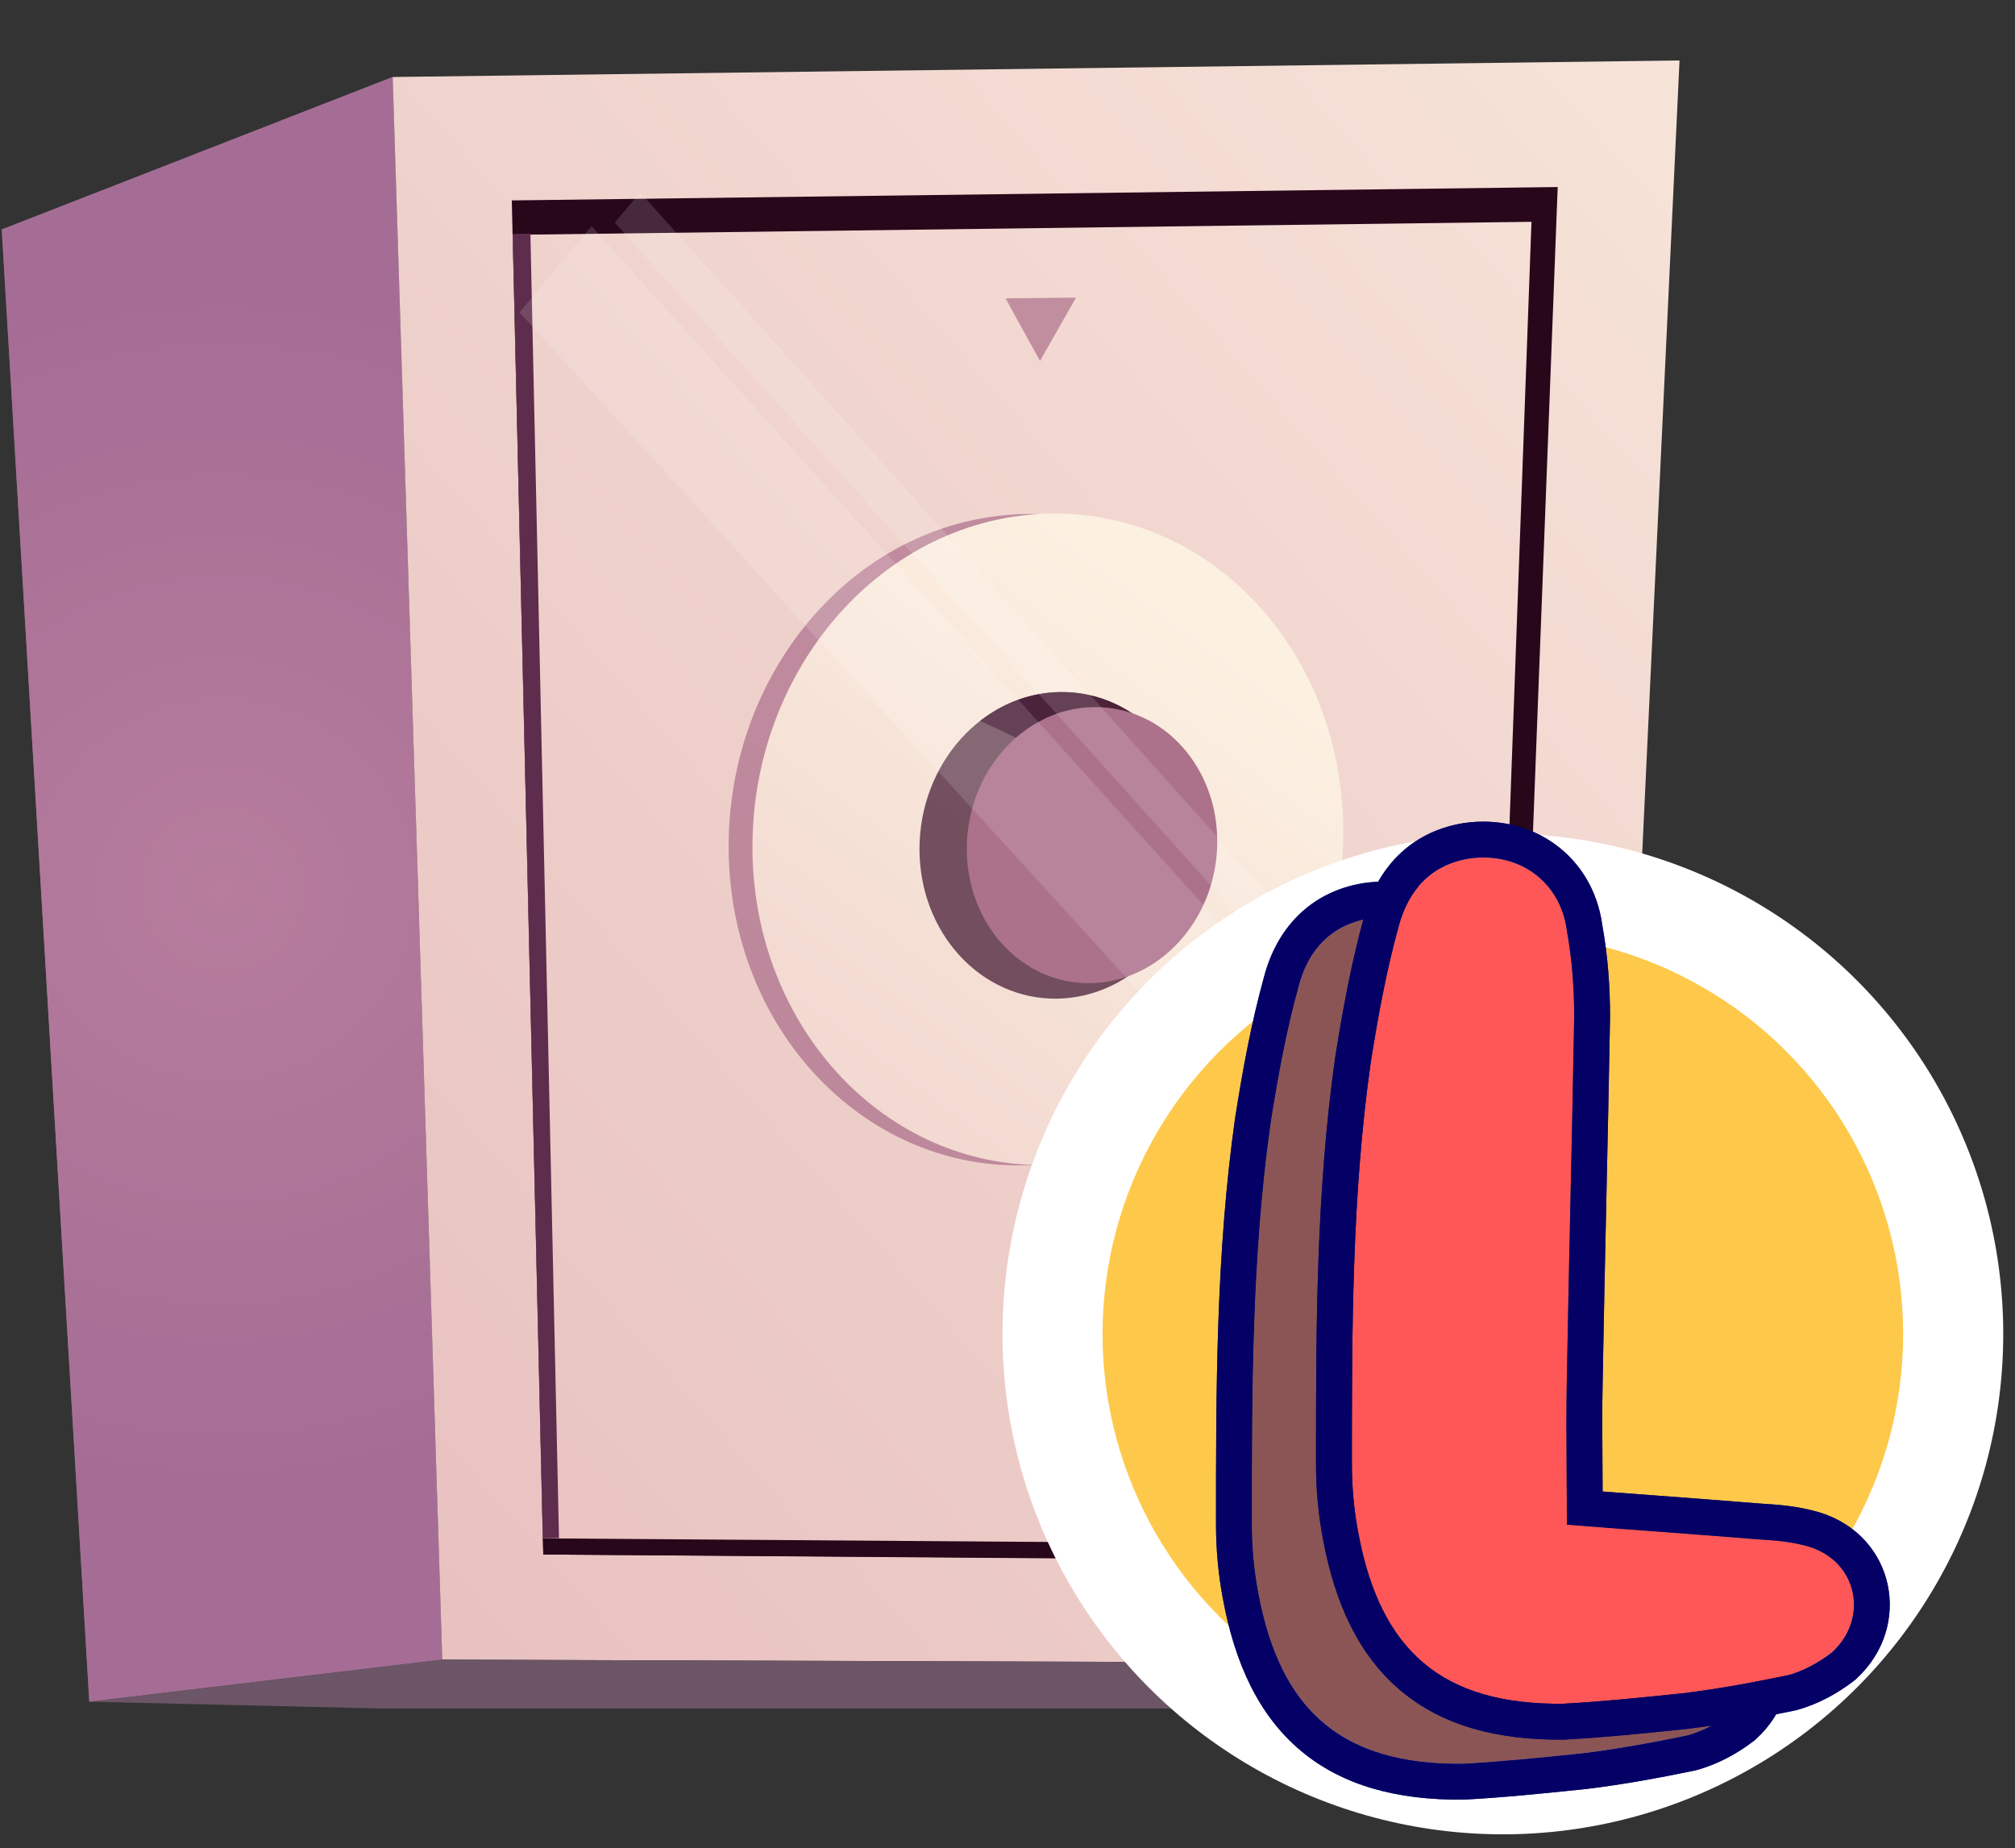 <svg width="133" height="122" viewBox="0 0 133 122" fill="none" xmlns="http://www.w3.org/2000/svg">
<rect x="0" y="0" width="133" height="122" fill="#333333" stroke="none"/>
<path d="M5.894 112.33L29.187 109.553L25.915 5.083L0.115 15.148L5.894 112.33Z" fill="url(#paint0_radial_27192_50539)"/>
<g style="mix-blend-mode:multiply" opacity="0.5">
<path d="M5.894 112.33L29.187 109.553L25.915 5.083L0.115 15.148L5.894 112.33Z" fill="#904470"/>
</g>
<path d="M29.19 109.553L105.878 109.809L110.857 3.992L25.918 5.083L29.19 109.553Z" fill="url(#paint1_linear_27192_50539)"/>
<path d="M35.857 102.615L99.339 103.041L102.816 12.346L33.781 13.23L35.857 102.615Z" fill="#28071B"/>
<path d="M35.86 102.613L96.706 103.076L99.802 15.479L33.881 16.322L35.86 102.613Z" fill="#28071B"/>
<path d="M35.832 101.548L97.9 101.994L101.085 14.642L33.857 15.501L35.832 101.548Z" fill="url(#paint2_linear_27192_50539)"/>
<path d="M33.846 15.44L35.009 15.424L36.896 101.533L35.825 101.545L33.846 15.44Z" fill="#5E2C4C"/>
<path d="M5.893 112.33L24.943 112.776H86.434L105.685 109.81L29.186 109.554L5.893 112.33Z" fill="#6B5566"/>
<path opacity="0.5" d="M68.645 23.823L71.022 19.645L66.369 19.695L68.645 23.823Z" fill="#904470"/>
<g style="mix-blend-mode:multiply" opacity="0.5">
<path d="M48.096 56.214C48.264 67.919 56.916 77.066 67.427 76.926C77.938 76.781 86.733 67.394 87.08 55.685C87.436 43.653 78.791 33.783 67.758 33.931C56.724 34.08 47.925 44.19 48.096 56.214V56.214Z" fill="#904470"/>
</g>
<path d="M49.666 56.191C49.812 67.897 58.449 77.048 68.959 76.904C79.47 76.759 88.282 67.372 88.65 55.658C89.026 43.627 80.399 33.756 69.369 33.905C58.336 34.054 49.52 44.164 49.67 56.187L49.666 56.191Z" fill="url(#paint3_linear_27192_50539)"/>
<g opacity="0.7">
<path d="M60.691 56.044C60.691 61.597 64.754 65.989 69.767 65.922C74.779 65.852 78.934 61.349 79.047 55.796C79.165 50.172 75.102 45.615 69.976 45.685C64.85 45.756 60.691 50.424 60.691 56.044V56.044Z" fill="#3B102B"/>
</g>
<path opacity="0.7" d="M64.696 47.584C66.198 46.411 68.018 45.704 69.976 45.679C75.102 45.609 79.165 50.166 79.047 55.79C78.964 59.793 77.257 50.307 74.135 52.001L64.691 47.584H64.696Z" fill="#3B102B"/>
<path d="M63.811 55.998C63.794 61.001 67.442 64.963 71.961 64.901C76.48 64.839 80.229 60.774 80.342 55.77C80.455 50.709 76.807 46.614 72.196 46.676C67.585 46.739 63.831 50.936 63.815 55.993L63.811 55.998Z" fill="#AC718B"/>
<g opacity="0.14">
<g style="mix-blend-mode:overlay">
<path d="M34.291 20.617L103.924 96.971L108.665 92.183L39.04 14.924L34.291 20.617Z" fill="white"/>
</g>
<g style="mix-blend-mode:overlay">
<path d="M40.578 14.698L110.086 91.994L111.755 90.312L42.252 12.698L40.578 14.698Z" fill="white"/>
</g>
</g>
<circle cx="99.197" cy="88.058" r="33.027" fill="white"/>
<circle cx="99.195" cy="88.059" r="26.421" fill="#FEC94A"/>
<path d="M96.822 104.606C101.162 104.951 105.227 105.228 109.429 105.574C110.531 105.643 111.633 105.712 112.804 106.057C115.973 107.025 116.8 110.759 114.32 113.04C113.424 113.731 112.391 114.284 111.358 114.561C109.016 115.045 106.742 115.46 104.469 115.736C101.782 116.013 99.164 116.289 96.546 116.428C88.624 116.497 84.491 112.971 83.044 105.09C82.769 103.638 82.631 102.117 82.631 100.596C82.631 91.747 82.631 82.897 83.871 74.117C84.353 71.076 84.904 68.034 85.731 65.061C86.351 62.71 87.867 61.051 90.347 60.636C93.653 60.152 96.409 62.157 96.822 65.406C97.167 67.273 97.304 69.209 97.304 71.076C97.166 79.026 96.96 86.976 96.822 94.858C96.753 98.038 96.822 101.149 96.822 104.606Z" fill="#8B5556"/>
<path fill-rule="evenodd" clip-rule="evenodd" d="M83.869 74.118C84.351 71.076 84.902 68.034 85.729 65.061C86.349 62.711 87.864 61.051 90.344 60.636C93.651 60.153 96.407 62.157 96.82 65.407C97.165 67.273 97.302 69.209 97.302 71.076C97.233 75.095 97.145 79.114 97.058 83.124C96.973 87.047 96.888 90.961 96.82 94.858C96.775 96.956 96.789 99.024 96.804 101.181C96.812 102.293 96.82 103.43 96.82 104.606C98.783 104.762 100.689 104.904 102.577 105.045C104.864 105.216 107.125 105.384 109.427 105.574C110.529 105.643 111.631 105.712 112.802 106.058C115.971 107.026 116.798 110.759 114.318 113.04C113.422 113.732 112.389 114.285 111.356 114.561C109.014 115.045 106.74 115.46 104.467 115.737C104.336 115.75 104.205 115.764 104.074 115.777C101.524 116.04 99.034 116.296 96.544 116.428C88.622 116.497 84.489 112.971 83.042 105.09C82.767 103.638 82.629 102.117 82.629 100.596C82.629 91.747 82.629 82.898 83.869 74.118ZM80.715 105.524C81.496 109.769 83.066 113.213 85.84 115.55C88.623 117.896 92.266 118.832 96.565 118.795L96.617 118.794L96.669 118.792C99.22 118.657 101.764 118.395 104.299 118.134C104.436 118.119 104.572 118.105 104.709 118.091L104.731 118.089L104.753 118.086C107.117 117.799 109.461 117.37 111.835 116.879L111.902 116.866L111.968 116.848C113.361 116.475 114.673 115.757 115.765 114.914L115.845 114.852L115.921 114.782C119.708 111.299 118.464 105.312 113.494 103.794L113.483 103.791L113.473 103.787C112.044 103.366 110.715 103.283 109.651 103.216L109.598 103.213C107.312 103.025 105.03 102.855 102.732 102.683C101.553 102.595 100.37 102.507 99.18 102.416C99.177 101.977 99.174 101.545 99.171 101.118C99.156 98.984 99.142 96.975 99.187 94.909L99.187 94.904L99.187 94.899C99.255 91.007 99.34 87.096 99.425 83.171L99.428 83.044C99.514 79.078 99.6 75.098 99.669 71.117L99.669 71.096V71.076C99.669 69.118 99.527 67.057 99.159 65.039C98.538 60.444 94.523 57.633 90.002 58.294L89.978 58.298L89.954 58.302C86.411 58.894 84.263 61.356 83.444 64.441C82.583 67.541 82.016 70.684 81.531 73.747L81.528 73.767L81.525 73.787C80.262 82.732 80.262 91.72 80.262 100.516V100.596C80.262 102.255 80.412 103.922 80.715 105.524Z" fill="#040065"/>
<path fill-rule="evenodd" clip-rule="evenodd" d="M83.869 74.118C84.351 71.076 84.902 68.034 85.729 65.061C86.349 62.711 87.864 61.051 90.344 60.636C93.651 60.153 96.407 62.157 96.82 65.407C97.165 67.273 97.302 69.209 97.302 71.076C97.233 75.095 97.145 79.114 97.058 83.124C96.973 87.047 96.888 90.961 96.82 94.858C96.775 96.956 96.789 99.024 96.804 101.181C96.812 102.293 96.82 103.43 96.82 104.606C98.783 104.762 100.689 104.904 102.577 105.045C104.864 105.216 107.125 105.384 109.427 105.574C110.529 105.643 111.631 105.712 112.802 106.058C115.971 107.026 116.798 110.759 114.318 113.04C113.422 113.732 112.389 114.285 111.356 114.561C109.014 115.045 106.74 115.46 104.467 115.737C104.336 115.75 104.205 115.764 104.074 115.777C101.524 116.04 99.034 116.296 96.544 116.428C88.622 116.497 84.489 112.971 83.042 105.09C82.767 103.638 82.629 102.117 82.629 100.596C82.629 91.747 82.629 82.898 83.869 74.118ZM80.715 105.524C81.496 109.769 83.066 113.213 85.84 115.55C88.623 117.896 92.266 118.832 96.565 118.795L96.617 118.794L96.669 118.792C99.22 118.657 101.764 118.395 104.299 118.134C104.436 118.119 104.572 118.105 104.709 118.091L104.731 118.089L104.753 118.086C107.117 117.799 109.461 117.37 111.835 116.879L111.902 116.866L111.968 116.848C113.361 116.475 114.673 115.757 115.765 114.914L115.845 114.852L115.921 114.782C119.708 111.299 118.464 105.312 113.494 103.794L113.483 103.791L113.473 103.787C112.044 103.366 110.715 103.283 109.651 103.216L109.598 103.213C107.312 103.025 105.03 102.855 102.732 102.683C101.553 102.595 100.37 102.507 99.18 102.416C99.177 101.977 99.174 101.545 99.171 101.118C99.156 98.984 99.142 96.975 99.187 94.909L99.187 94.904L99.187 94.899C99.255 91.007 99.34 87.096 99.425 83.171L99.428 83.044C99.514 79.078 99.6 75.098 99.669 71.117L99.669 71.096V71.076C99.669 69.118 99.527 67.057 99.159 65.039C98.538 60.444 94.523 57.633 90.002 58.294L89.978 58.298L89.954 58.302C86.411 58.894 84.263 61.356 83.444 64.441C82.583 67.541 82.016 70.684 81.531 73.747L81.528 73.767L81.525 73.787C80.262 82.732 80.262 91.72 80.262 100.516V100.596C80.262 102.255 80.412 103.922 80.715 105.524Z" fill="#040065" fill-opacity="0.8" style="mix-blend-mode:multiply"/>
<path d="M103.424 100.645C107.764 100.99 111.828 101.267 116.03 101.613C117.133 101.682 118.235 101.751 119.406 102.097C122.575 103.064 123.402 106.798 120.922 109.079C120.026 109.77 118.993 110.324 117.959 110.6C115.617 111.084 113.344 111.499 111.07 111.775C108.384 112.052 105.766 112.328 103.148 112.467C95.226 112.536 91.092 109.01 89.646 101.129C89.37 99.677 89.232 98.156 89.232 96.635C89.232 87.786 89.232 78.936 90.472 70.156C90.955 67.115 91.506 64.073 92.332 61.1C92.953 58.749 94.468 57.09 96.948 56.675C100.255 56.191 103.01 58.196 103.424 61.446C103.768 63.312 103.906 65.248 103.906 67.115C103.768 75.065 103.561 83.016 103.424 90.897C103.355 94.077 103.424 97.188 103.424 100.645Z" fill="#FF5757"/>
<path fill-rule="evenodd" clip-rule="evenodd" d="M90.47 70.157C90.953 67.115 91.504 64.073 92.33 61.1C92.95 58.75 94.466 57.09 96.946 56.676C100.253 56.192 103.008 58.197 103.422 61.446C103.766 63.312 103.904 65.248 103.904 67.115C103.834 71.134 103.747 75.153 103.66 79.163C103.575 83.086 103.49 87 103.422 90.897C103.376 92.995 103.391 95.063 103.406 97.22C103.414 98.332 103.422 99.469 103.422 100.645C105.384 100.801 107.29 100.943 109.178 101.084C111.466 101.255 113.726 101.423 116.028 101.613C117.131 101.682 118.233 101.751 119.404 102.097C122.573 103.065 123.4 106.798 120.92 109.079C120.024 109.771 118.991 110.324 117.957 110.6C115.615 111.084 113.342 111.499 111.068 111.776C110.937 111.789 110.806 111.803 110.675 111.816C108.126 112.079 105.636 112.335 103.146 112.467C95.224 112.536 91.09 109.01 89.644 101.129C89.368 99.677 89.23 98.156 89.23 96.635C89.23 87.786 89.23 78.937 90.47 70.157ZM87.317 101.563C88.097 105.808 89.668 109.252 92.441 111.589C95.225 113.935 98.868 114.872 103.167 114.834L103.219 114.834L103.271 114.831C105.822 114.696 108.366 114.434 110.9 114.173C111.037 114.158 111.174 114.144 111.311 114.13L111.333 114.128L111.354 114.125C113.719 113.838 116.063 113.409 118.436 112.918L118.503 112.905L118.569 112.887C119.963 112.514 121.274 111.796 122.366 110.953L122.447 110.891L122.522 110.821C126.309 107.338 125.065 101.351 120.095 99.833L120.085 99.83L120.074 99.826C118.645 99.405 117.316 99.322 116.252 99.255L116.199 99.252C113.913 99.064 111.632 98.894 109.333 98.722C108.155 98.634 106.972 98.546 105.781 98.455C105.779 98.016 105.776 97.584 105.773 97.157C105.758 95.023 105.743 93.014 105.788 90.948L105.788 90.943L105.788 90.938C105.856 87.046 105.941 83.135 106.027 79.211L106.029 79.083C106.115 75.117 106.202 71.137 106.271 67.156L106.271 67.135V67.115C106.271 65.157 106.128 63.096 105.761 61.078C105.14 56.483 101.125 53.672 96.603 54.333L96.579 54.337L96.555 54.341C93.012 54.934 90.865 57.396 90.046 60.48C89.185 63.58 88.618 66.723 88.132 69.786L88.129 69.806L88.127 69.826C86.863 78.771 86.863 87.759 86.863 96.555V96.635C86.863 98.294 87.013 99.961 87.317 101.563Z" fill="#040065"/>
<path fill-rule="evenodd" clip-rule="evenodd" d="M90.47 70.157C90.953 67.115 91.504 64.073 92.33 61.1C92.95 58.75 94.466 57.09 96.946 56.676C100.253 56.192 103.008 58.197 103.422 61.446C103.766 63.312 103.904 65.248 103.904 67.115C103.834 71.134 103.747 75.153 103.66 79.163C103.575 83.086 103.49 87 103.422 90.897C103.376 92.995 103.391 95.063 103.406 97.22C103.414 98.332 103.422 99.469 103.422 100.645C105.384 100.801 107.29 100.943 109.178 101.084C111.466 101.255 113.726 101.423 116.028 101.613C117.131 101.682 118.233 101.751 119.404 102.097C122.573 103.065 123.4 106.798 120.92 109.079C120.024 109.771 118.991 110.324 117.957 110.6C115.615 111.084 113.342 111.499 111.068 111.776C110.937 111.789 110.806 111.803 110.675 111.816C108.126 112.079 105.636 112.335 103.146 112.467C95.224 112.536 91.09 109.01 89.644 101.129C89.368 99.677 89.23 98.156 89.23 96.635C89.23 87.786 89.23 78.937 90.47 70.157ZM87.317 101.563C88.097 105.808 89.668 109.252 92.441 111.589C95.225 113.935 98.868 114.872 103.167 114.834L103.219 114.834L103.271 114.831C105.822 114.696 108.366 114.434 110.9 114.173C111.037 114.158 111.174 114.144 111.311 114.13L111.333 114.128L111.354 114.125C113.719 113.838 116.063 113.409 118.436 112.918L118.503 112.905L118.569 112.887C119.963 112.514 121.274 111.796 122.366 110.953L122.447 110.891L122.522 110.821C126.309 107.338 125.065 101.351 120.095 99.833L120.085 99.83L120.074 99.826C118.645 99.405 117.316 99.322 116.252 99.255L116.199 99.252C113.913 99.064 111.632 98.894 109.333 98.722C108.155 98.634 106.972 98.546 105.781 98.455C105.779 98.016 105.776 97.584 105.773 97.157C105.758 95.023 105.743 93.014 105.788 90.948L105.788 90.943L105.788 90.938C105.856 87.046 105.941 83.135 106.027 79.211L106.029 79.083C106.115 75.117 106.202 71.137 106.271 67.156L106.271 67.135V67.115C106.271 65.157 106.128 63.096 105.761 61.078C105.14 56.483 101.125 53.672 96.603 54.333L96.579 54.337L96.555 54.341C93.012 54.934 90.865 57.396 90.046 60.48C89.185 63.58 88.618 66.723 88.132 69.786L88.129 69.806L88.127 69.826C86.863 78.771 86.863 87.759 86.863 96.555V96.635C86.863 98.294 87.013 99.961 87.317 101.563Z" fill="#040065" fill-opacity="0.8" style="mix-blend-mode:multiply"/>
<defs>
<radialGradient id="paint0_radial_27192_50539" cx="0" cy="0" r="1" gradientUnits="userSpaceOnUse" gradientTransform="translate(14.651 58.704) scale(39.754 39.255)">
<stop stop-color="#DFB6C9"/>
<stop offset="0.99" stop-color="#BB96BB"/>
</radialGradient>
<linearGradient id="paint1_linear_27192_50539" x1="154.611" y1="-18.53" x2="20.349" y2="99.393" gradientUnits="userSpaceOnUse">
<stop stop-color="#FCF0E1"/>
<stop offset="1" stop-color="#E8C1C0"/>
</linearGradient>
<linearGradient id="paint2_linear_27192_50539" x1="157.864" y1="-20.027" x2="19.89" y2="101.156" gradientUnits="userSpaceOnUse">
<stop stop-color="#FCF0E1"/>
<stop offset="1" stop-color="#E8C1C0"/>
</linearGradient>
<linearGradient id="paint3_linear_27192_50539" x1="79.604" y1="41.772" x2="34.256" y2="102.426" gradientUnits="userSpaceOnUse">
<stop stop-color="#FCF0E1"/>
<stop offset="1" stop-color="#E8C1C0"/>
</linearGradient>
</defs>
</svg>
